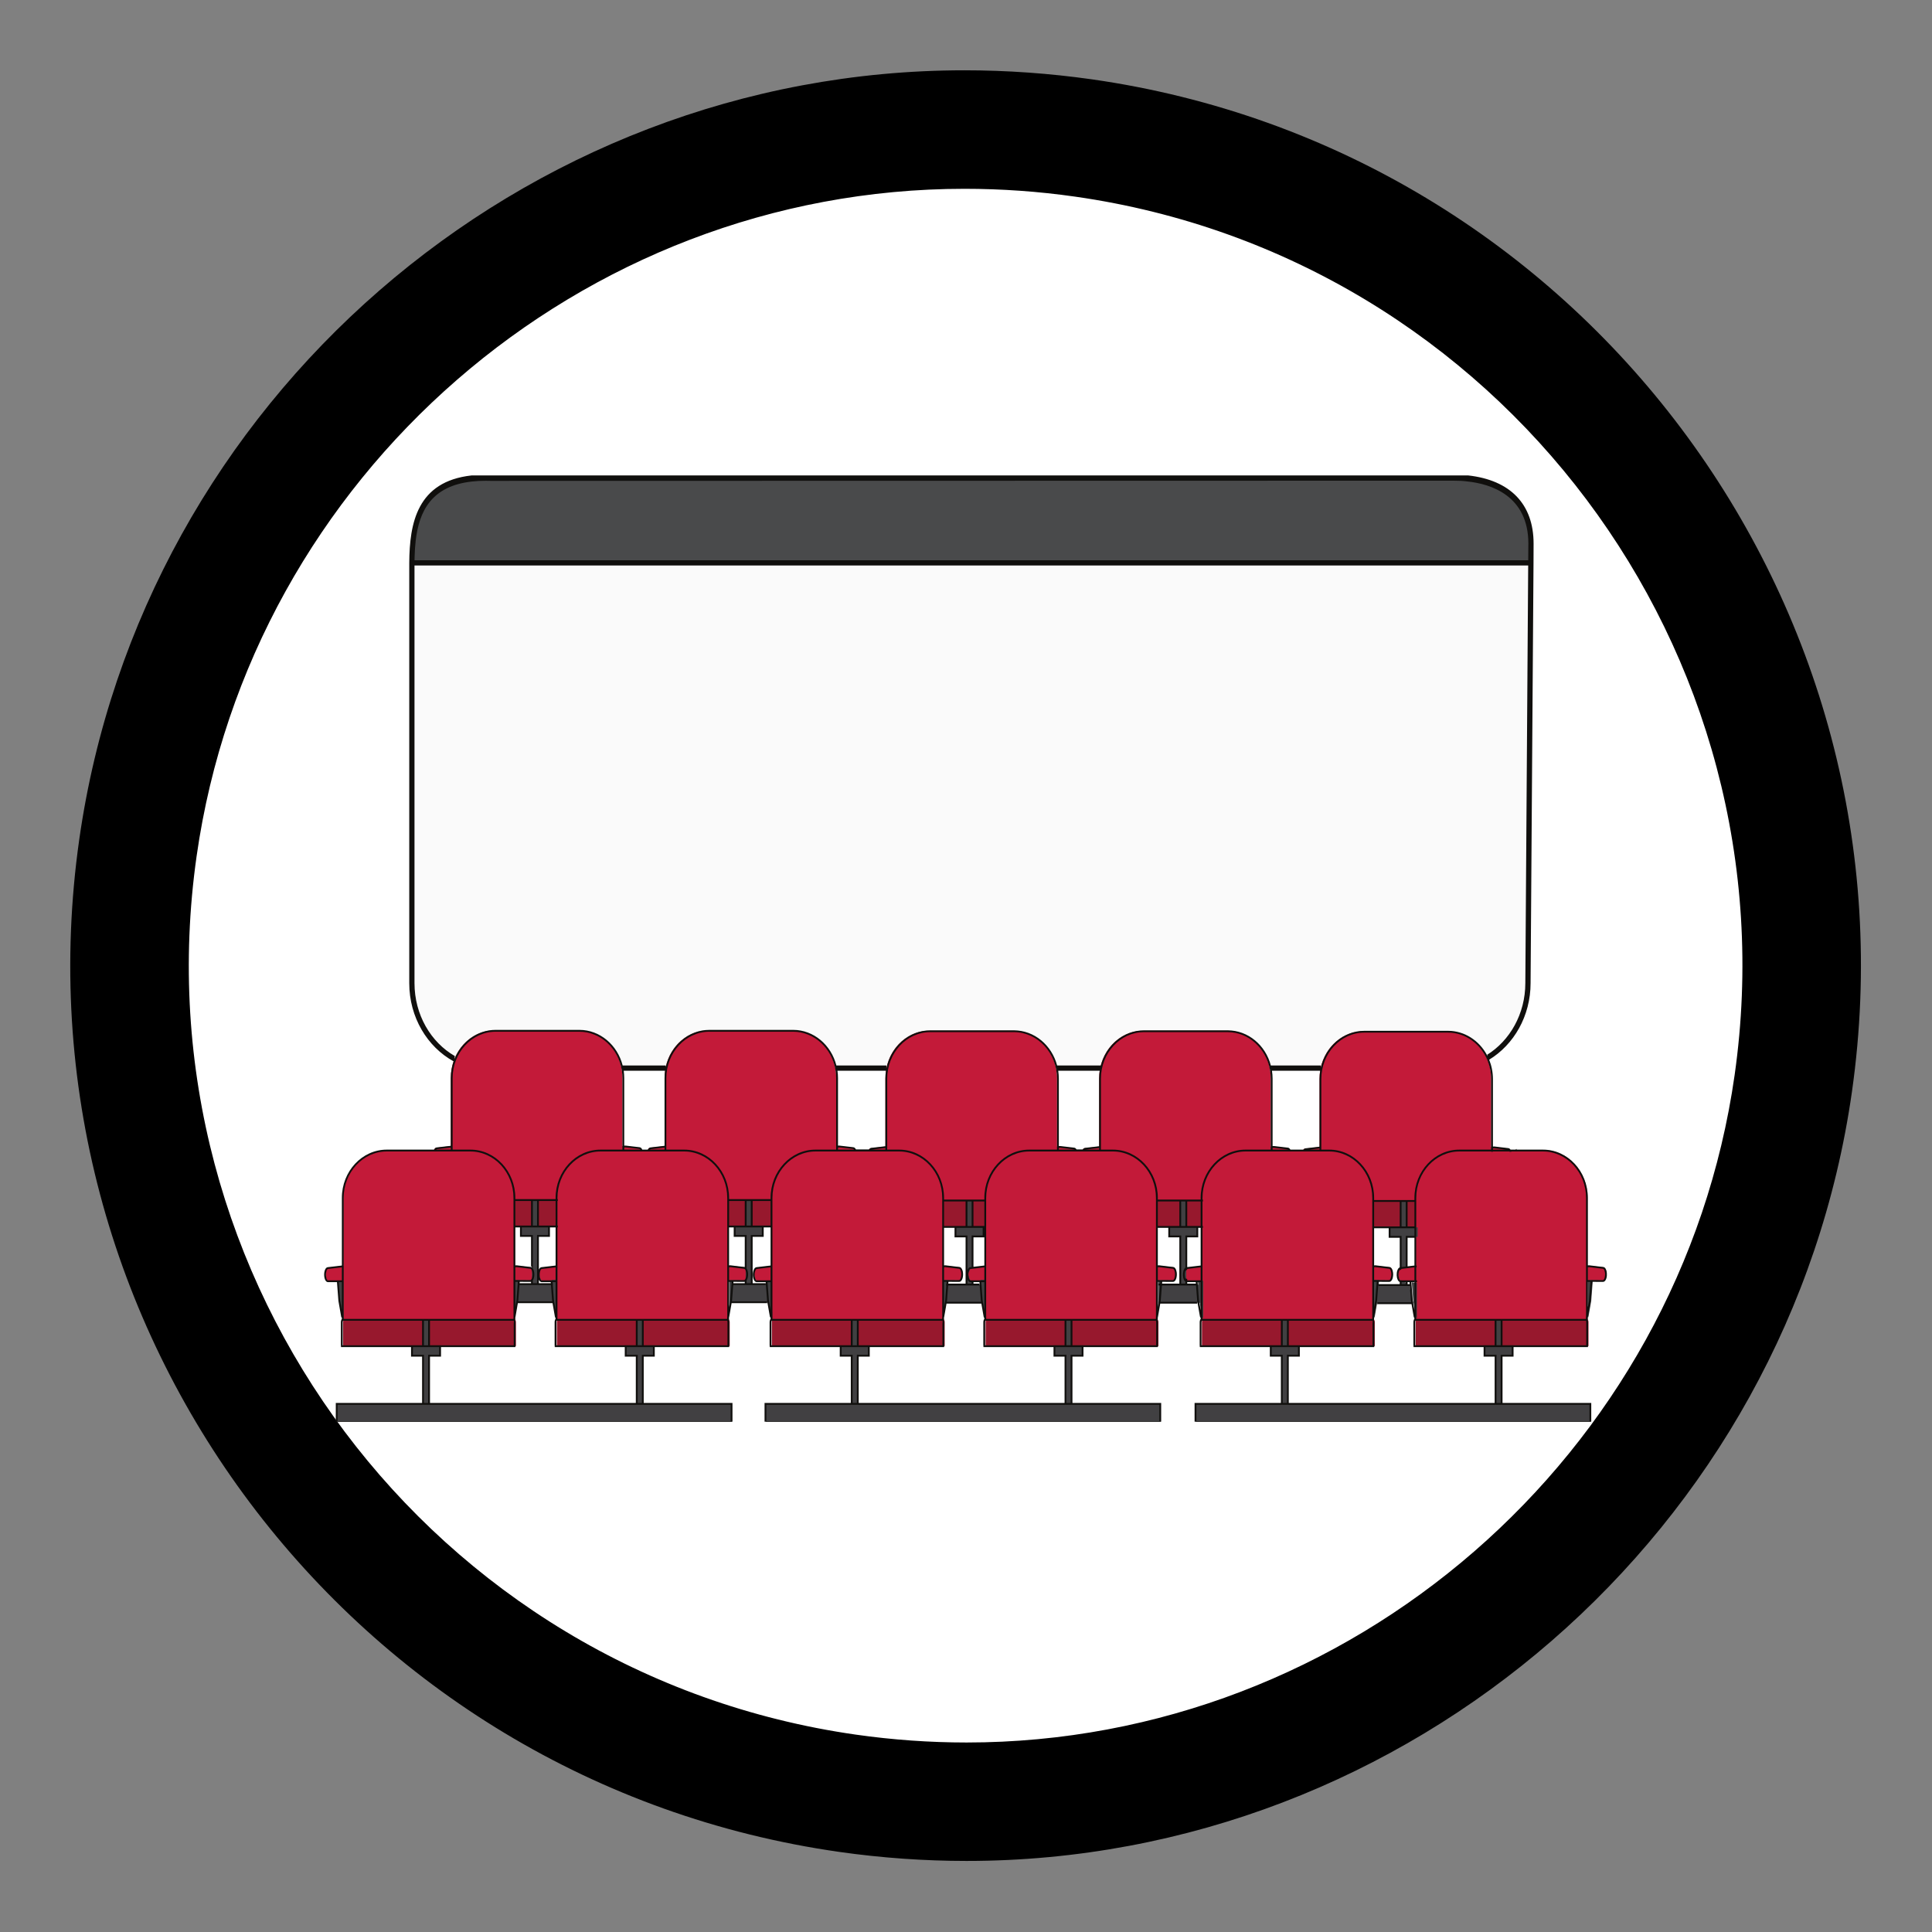 <?xml version="1.0" encoding="UTF-8"?>
<svg xmlns="http://www.w3.org/2000/svg" xmlns:xlink="http://www.w3.org/1999/xlink" width="810pt" height="810pt" viewBox="0 0 810 810" version="1.2">
<rect x="0" y="0" width="810" height="810" fill="#808080" stroke="none"/>
<defs>
<clipPath id="clip1">
  <path d="M 29.465 29.465 L 780.215 29.465 L 780.215 780.215 L 29.465 780.215 Z M 29.465 29.465 "/>
</clipPath>
<clipPath id="clip2">
  <path d="M 136 431.152 L 673.68 431.152 L 673.68 553.402 L 136 553.402 Z M 136 431.152 "/>
</clipPath>
<clipPath id="clip3">
  <path d="M 141 503 L 667 503 L 667 596.051 L 141 596.051 Z M 141 503 "/>
</clipPath>
<clipPath id="clip4">
  <path d="M 135.891 199.301 L 673.68 199.301 L 673.68 596.051 L 135.891 596.051 Z M 135.891 199.301 "/>
</clipPath>
</defs>
<g id="surface1">
<path style=" stroke:none;fill-rule:nonzero;fill:rgb(100%,100%,100%);fill-opacity:1;" d="M 755.34 404.84 C 755.34 410.574 755.199 416.309 754.918 422.035 C 754.637 427.766 754.215 433.484 753.652 439.195 C 753.09 444.902 752.391 450.594 751.547 456.27 C 750.707 461.941 749.727 467.594 748.605 473.219 C 747.488 478.844 746.23 484.438 744.836 490.004 C 743.441 495.566 741.914 501.094 740.25 506.582 C 738.582 512.074 736.785 517.52 734.852 522.918 C 732.918 528.32 730.855 533.672 728.66 538.969 C 726.465 544.27 724.141 549.512 721.688 554.699 C 719.234 559.883 716.656 565.004 713.953 570.062 C 711.25 575.125 708.422 580.113 705.473 585.031 C 702.523 589.953 699.457 594.797 696.27 599.566 C 693.082 604.336 689.781 609.023 686.363 613.633 C 682.949 618.238 679.418 622.762 675.781 627.195 C 672.141 631.629 668.395 635.973 664.543 640.223 C 660.691 644.473 656.738 648.625 652.68 652.68 C 648.625 656.738 644.473 660.691 640.223 664.543 C 635.973 668.395 631.629 672.141 627.195 675.781 C 622.762 679.418 618.238 682.949 613.633 686.363 C 609.023 689.781 604.336 693.082 599.566 696.27 C 594.797 699.457 589.953 702.527 585.031 705.473 C 580.113 708.422 575.121 711.25 570.062 713.953 C 565.004 716.656 559.883 719.238 554.699 721.688 C 549.512 724.141 544.27 726.465 538.969 728.66 C 533.672 730.855 528.32 732.918 522.918 734.852 C 517.52 736.785 512.074 738.582 506.582 740.25 C 501.094 741.914 495.566 743.441 490.004 744.836 C 484.438 746.23 478.844 747.488 473.219 748.605 C 467.594 749.727 461.941 750.707 456.27 751.547 C 450.594 752.391 444.902 753.09 439.195 753.652 C 433.484 754.215 427.766 754.637 422.035 754.918 C 416.309 755.199 410.574 755.34 404.84 755.34 C 399.102 755.34 393.371 755.199 387.641 754.918 C 381.91 754.637 376.191 754.215 370.484 753.652 C 364.773 753.09 359.082 752.391 353.41 751.547 C 347.734 750.707 342.086 749.727 336.457 748.605 C 330.832 747.488 325.238 746.23 319.672 744.836 C 314.109 743.441 308.582 741.914 303.094 740.25 C 297.602 738.582 292.16 736.785 286.758 734.852 C 281.355 732.918 276.008 730.855 270.707 728.66 C 265.406 726.465 260.164 724.141 254.98 721.688 C 249.793 719.238 244.672 716.656 239.613 713.953 C 234.555 711.25 229.562 708.422 224.645 705.473 C 219.723 702.527 214.879 699.457 210.109 696.27 C 205.34 693.082 200.652 689.781 196.043 686.363 C 191.438 682.949 186.914 679.418 182.48 675.781 C 178.047 672.141 173.707 668.395 169.453 664.543 C 165.203 660.691 161.051 656.738 156.996 652.68 C 152.938 648.625 148.984 644.473 145.133 640.223 C 141.281 635.973 137.535 631.629 133.895 627.195 C 130.258 622.762 126.73 618.238 123.312 613.633 C 119.895 609.023 116.594 604.336 113.406 599.566 C 110.219 594.797 107.152 589.953 104.203 585.031 C 101.254 580.113 98.426 575.125 95.723 570.062 C 93.02 565.004 90.441 559.883 87.988 554.699 C 85.535 549.512 83.211 544.27 81.016 538.969 C 78.82 533.672 76.758 528.32 74.824 522.918 C 72.891 517.52 71.094 512.074 69.43 506.582 C 67.762 501.094 66.234 495.566 64.84 490.004 C 63.445 484.438 62.191 478.844 61.07 473.219 C 59.953 467.594 58.973 461.941 58.129 456.27 C 57.289 450.594 56.586 444.902 56.023 439.195 C 55.461 433.484 55.039 427.766 54.758 422.035 C 54.477 416.309 54.336 410.574 54.336 404.84 C 54.336 399.102 54.477 393.371 54.758 387.641 C 55.039 381.91 55.461 376.191 56.023 370.484 C 56.586 364.773 57.289 359.082 58.129 353.41 C 58.973 347.734 59.953 342.086 61.07 336.457 C 62.191 330.832 63.445 325.238 64.84 319.672 C 66.234 314.109 67.762 308.582 69.43 303.094 C 71.094 297.605 72.891 292.16 74.824 286.758 C 76.758 281.355 78.82 276.008 81.016 270.707 C 83.211 265.406 85.535 260.164 87.988 254.98 C 90.441 249.793 93.02 244.672 95.723 239.613 C 98.426 234.555 101.254 229.562 104.203 224.645 C 107.152 219.723 110.219 214.879 113.406 210.109 C 116.594 205.34 119.895 200.652 123.312 196.043 C 126.73 191.438 130.258 186.918 133.895 182.48 C 137.535 178.047 141.281 173.707 145.133 169.457 C 148.984 165.203 152.938 161.051 156.996 156.996 C 161.051 152.941 165.203 148.984 169.453 145.133 C 173.707 141.281 178.047 137.535 182.48 133.895 C 186.914 130.258 191.438 126.73 196.043 123.312 C 200.652 119.895 205.34 116.594 210.109 113.406 C 214.879 110.219 219.723 107.152 224.645 104.203 C 229.562 101.254 234.555 98.426 239.613 95.723 C 244.672 93.02 249.793 90.441 254.98 87.988 C 260.164 85.535 265.406 83.211 270.707 81.016 C 276.008 78.82 281.355 76.758 286.758 74.824 C 292.16 72.891 297.602 71.094 303.094 69.43 C 308.582 67.762 314.109 66.234 319.672 64.84 C 325.238 63.445 330.832 62.191 336.457 61.07 C 342.086 59.953 347.734 58.973 353.41 58.129 C 359.082 57.289 364.773 56.586 370.484 56.023 C 376.191 55.461 381.91 55.039 387.641 54.758 C 393.371 54.477 399.102 54.336 404.84 54.336 C 410.574 54.336 416.309 54.477 422.035 54.758 C 427.766 55.039 433.484 55.461 439.195 56.023 C 444.902 56.586 450.594 57.289 456.27 58.129 C 461.941 58.973 467.594 59.953 473.219 61.07 C 478.844 62.191 484.438 63.445 490.004 64.84 C 495.566 66.234 501.094 67.762 506.582 69.43 C 512.074 71.094 517.52 72.891 522.918 74.824 C 528.32 76.758 533.672 78.82 538.969 81.016 C 544.27 83.211 549.512 85.535 554.699 87.988 C 559.883 90.441 565.004 93.02 570.062 95.723 C 575.121 98.426 580.113 101.254 585.031 104.203 C 589.953 107.152 594.797 110.219 599.566 113.406 C 604.336 116.594 609.023 119.895 613.633 123.312 C 618.238 126.73 622.762 130.258 627.195 133.895 C 631.629 137.535 635.973 141.281 640.223 145.133 C 644.473 148.984 648.625 152.941 652.68 156.996 C 656.738 161.051 660.691 165.203 664.543 169.457 C 668.395 173.707 672.141 178.047 675.781 182.48 C 679.418 186.918 682.949 191.438 686.363 196.043 C 689.781 200.652 693.082 205.34 696.27 210.109 C 699.457 214.879 702.523 219.723 705.473 224.645 C 708.422 229.562 711.25 234.555 713.953 239.613 C 716.656 244.672 719.234 249.793 721.688 254.98 C 724.141 260.164 726.465 265.406 728.66 270.707 C 730.855 276.008 732.918 281.355 734.852 286.758 C 736.785 292.16 738.582 297.605 740.25 303.094 C 741.914 308.582 743.441 314.109 744.836 319.672 C 746.23 325.238 747.488 330.832 748.605 336.457 C 749.727 342.086 750.707 347.734 751.547 353.41 C 752.391 359.082 753.09 364.773 753.652 370.484 C 754.215 376.191 754.637 381.91 754.918 387.641 C 755.199 393.371 755.34 399.102 755.34 404.84 Z M 755.34 404.84 "/>
<g clip-path="url(#clip1)" clip-rule="nonzero">
<path style=" stroke:none;fill-rule:nonzero;fill:rgb(0%,0%,0%);fill-opacity:1;" d="M 405.234 780.207 C 387.527 780.207 369.566 778.945 351.895 776.422 C 147.031 747.242 4.074 556.82 33.23 351.926 C 59.402 168.105 218.961 29.473 404.367 29.473 C 422.098 29.473 440.07 30.754 457.73 33.254 C 662.617 62.453 805.598 252.879 776.43 457.758 C 750.242 641.594 590.664 780.207 405.234 780.207 Z M 404.367 79.156 C 243.523 79.156 105.145 199.434 82.43 358.938 C 57.129 536.699 181.152 701.934 358.898 727.262 C 374.254 729.449 389.852 730.551 405.234 730.551 C 566.094 730.551 704.531 610.266 727.246 450.746 C 752.539 273 628.5 107.773 450.73 82.438 C 435.363 80.242 419.793 79.156 404.367 79.156 Z M 404.367 79.156 "/>
</g>
<path style=" stroke:none;fill-rule:nonzero;fill:rgb(98.039%,98.039%,98.039%);fill-opacity:1;" d="M 641.883 227.984 L 641.832 235.988 L 640.602 412.199 C 640.602 431.879 625.984 447.816 607.969 447.816 L 205.297 447.816 C 187.281 447.816 172.664 431.879 172.664 412.199 L 172.664 235.988 C 172.812 218.566 176.59 203.105 197.809 200.766 C 200.191 200.504 202.785 200.422 205.594 200.504 L 609.348 200.422 C 611.449 200.422 613.484 200.504 615.457 200.766 C 630.516 202.395 641.883 210.598 641.883 227.984 "/>
<path style=" stroke:none;fill-rule:nonzero;fill:rgb(6.27%,5.879%,5.099%);fill-opacity:1;" d="M 635.82 487.504 L 635.82 486.152 C 635.707 485.824 635.609 485.395 635.594 484.867 C 635.543 484.109 635.656 483.469 635.82 482.992 L 635.82 481.656 C 635.117 482.184 634.754 483.586 634.82 484.918 C 634.887 486.152 635.262 487.094 635.82 487.504 Z M 635.82 486.762 L 635.82 482.383 C 635.492 483.059 635.344 484.012 635.395 484.918 C 635.426 485.66 635.594 486.285 635.82 486.762 Z M 635.82 486.762 L 635.82 482.383 C 635.492 483.059 635.344 484.012 635.395 484.918 C 635.426 485.66 635.594 486.285 635.82 486.762 Z M 625.195 487.57 L 625.211 487.57 C 625.211 487.57 625.211 487.57 625.211 487.555 C 625.211 487.57 625.195 487.57 625.195 487.57 Z M 552.145 495.523 L 553.277 502.094 C 553.328 502.391 553.508 502.621 553.738 502.816 L 553.738 487.125 L 551.488 487.125 L 552.129 495.426 C 552.129 495.457 552.129 495.488 552.145 495.523 Z M 626.773 495.523 C 626.789 495.488 626.789 495.457 626.789 495.426 L 627.445 486.828 L 625.344 486.828 L 625.344 502.668 C 625.492 502.504 625.59 502.309 625.621 502.094 Z M 279.105 486.547 L 278.613 486.566 C 278.613 486.812 278.613 487.059 278.613 487.324 L 279.121 487.324 Z M 278.629 481.148 L 278.973 481.164 L 278.957 480.391 L 278.66 480.375 L 278.613 480.391 C 278.613 480.637 278.613 480.883 278.613 481.148 Z M 260.988 487.207 L 261.008 487.207 C 261.008 487.191 261.008 487.191 261.008 487.191 Z M 461.305 486.746 L 460.812 486.746 C 460.812 486.992 460.812 487.258 460.812 487.504 L 461.324 487.504 Z M 460.832 481.328 L 461.176 481.344 L 461.141 480.586 L 460.863 480.57 L 460.812 480.57 C 460.812 480.836 460.812 481.082 460.812 481.328 Z M 443.191 487.371 L 443.191 487.387 Z M 443.191 487.371 "/>
<path style=" stroke:none;fill-rule:nonzero;fill:rgb(28.629%,29.019%,29.41%);fill-opacity:1;" d="M 641.883 227.902 L 641.832 235.988 L 172.664 235.988 C 172.812 218.387 176.59 202.773 197.809 200.422 L 615.457 200.422 C 630.516 202.066 641.883 210.332 641.883 227.902 "/>
<path style=" stroke:none;fill-rule:nonzero;fill:rgb(6.27%,5.879%,5.099%);fill-opacity:1;" d="M 324.402 525.477 L 324.402 502.242 C 324.402 491.488 332.496 482.762 342.465 482.762 L 377.531 482.762 C 387.5 482.762 395.598 491.488 395.598 502.242 L 395.598 514.477 L 396.352 514.477 L 396.352 502.242 C 396.352 491.078 387.91 481.988 377.531 481.988 L 342.465 481.988 C 332.086 481.988 323.645 491.078 323.645 502.242 L 323.645 525.477 Z M 467.152 481.988 L 432.074 481.988 C 422.891 481.988 415.223 489.117 413.578 498.488 L 414.352 498.488 C 415.977 489.547 423.301 482.762 432.074 482.762 L 467.152 482.762 C 474.906 482.762 481.539 488.062 484.086 495.473 L 484.891 495.473 C 482.297 487.637 475.316 481.988 467.152 481.988 Z M 413.762 536.773 L 413.25 536.773 C 413.25 537.02 413.25 537.281 413.25 537.531 L 413.777 537.531 Z M 413.27 531.34 L 413.613 531.355 L 413.598 530.598 L 413.301 530.582 L 413.25 530.582 C 413.25 530.844 413.25 531.09 413.25 531.355 Z M 395.629 537.398 L 395.645 537.398 L 395.645 537.383 Z M 234.008 536.773 L 233.512 536.773 C 233.512 537.02 233.512 537.281 233.512 537.531 L 234.023 537.531 Z M 233.531 531.34 L 233.875 531.355 L 233.84 530.598 L 233.562 530.582 L 233.512 530.582 C 233.512 530.844 233.512 531.09 233.512 531.355 Z M 215.906 537.383 L 215.906 537.398 L 215.891 537.398 C 215.891 537.398 215.891 537.398 215.906 537.383 "/>
<path style=" stroke:none;fill-rule:nonzero;fill:rgb(59.219%,9.409%,17.65%);fill-opacity:1;" d="M 202.078 547.379 L 156.488 547.379 C 152.547 547.379 143.859 550.473 143.859 554.309 L 143.859 563.812 C 143.859 564.008 143.875 564.207 143.891 564.402 L 216.285 564.402 C 216.316 564.207 216.316 564.008 216.316 563.812 L 216.316 554.309 C 216.316 550.473 206.004 547.379 202.078 547.379 Z M 381.816 547.379 L 336.227 547.379 C 332.301 547.379 323.613 550.473 323.613 554.309 L 323.613 563.812 C 323.613 564.008 323.629 564.207 323.645 564.402 L 396.039 564.402 C 396.055 564.207 396.074 564.008 396.074 563.812 L 396.074 554.309 C 396.074 550.473 385.758 547.379 381.816 547.379 Z M 471.441 547.379 L 425.848 547.379 C 421.906 547.379 413.219 550.473 413.219 554.309 L 413.219 563.812 C 413.219 564.008 413.234 564.207 413.25 564.402 L 485.664 564.402 C 485.68 564.207 485.68 564.008 485.68 563.812 L 485.68 554.309 C 485.68 550.473 475.363 547.379 471.441 547.379 Z M 651.734 547.379 L 606.16 547.379 C 602.219 547.379 593.531 550.473 593.531 554.309 L 593.531 563.812 C 593.531 564.008 593.547 564.207 593.562 564.402 L 665.957 564.402 C 665.977 564.207 665.992 564.008 665.992 563.812 L 665.992 554.309 C 665.992 550.473 655.68 547.379 651.734 547.379 Z M 562.129 547.379 L 516.539 547.379 C 512.598 547.379 503.91 550.473 503.91 554.309 L 503.91 563.812 C 503.91 564.008 503.926 564.207 503.941 564.402 L 576.352 564.402 C 576.367 564.207 576.387 564.008 576.387 563.812 L 576.387 554.309 C 576.387 550.473 566.07 547.379 562.129 547.379 Z M 291.684 547.379 L 246.094 547.379 C 242.168 547.379 233.48 550.473 233.48 554.309 L 233.48 563.812 C 233.48 564.008 233.496 564.207 233.512 564.402 L 305.906 564.402 C 305.926 564.207 305.941 564.008 305.941 563.812 L 305.941 554.309 C 305.941 550.473 295.625 547.379 291.684 547.379 Z M 261.398 514.195 C 261.418 514.016 261.418 513.816 261.418 513.602 L 261.418 504.102 C 261.418 500.266 251.121 497.168 247.176 497.168 L 201.586 497.168 C 197.645 497.168 188.957 500.266 188.957 504.102 L 188.957 513.602 C 188.957 513.816 188.973 514.016 188.988 514.195 Z M 625.605 514.574 C 625.621 514.379 625.621 514.18 625.621 513.98 L 625.621 504.48 C 625.621 500.66 615.309 497.547 611.383 497.547 L 565.793 497.547 C 561.852 497.547 553.164 500.66 553.164 504.48 L 553.164 513.98 C 553.164 514.18 553.18 514.379 553.195 514.574 Z M 533.207 514.395 C 533.227 514.195 533.242 514 533.242 513.801 L 533.242 504.301 C 533.242 500.465 522.926 497.352 518.984 497.352 L 473.395 497.352 C 469.469 497.352 460.781 500.465 460.781 504.301 L 460.781 513.801 C 460.781 514 460.797 514.195 460.812 514.395 Z M 443.586 514.395 C 443.617 514.195 443.617 514 443.617 513.801 L 443.617 504.301 C 443.617 500.465 433.305 497.352 429.379 497.352 L 383.789 497.352 C 379.848 497.352 371.156 500.465 371.156 504.301 L 371.156 513.801 C 371.156 514 371.176 514.195 371.191 514.395 Z M 278.613 514.195 C 278.594 514.016 278.578 513.816 278.578 513.602 L 278.578 504.102 C 278.578 500.266 287.266 497.168 291.191 497.168 L 336.785 497.168 C 340.727 497.168 351.039 500.266 351.039 504.102 L 351.039 513.602 C 351.039 513.816 351.023 514.016 351.008 514.195 L 278.613 514.195 "/>
<g clip-path="url(#clip2)" clip-rule="nonzero">
<path style=" stroke:none;fill-rule:nonzero;fill:rgb(76.469%,10.199%,22.35%);fill-opacity:1;" d="M 673.516 534.402 C 673.449 535.801 672.922 536.84 672.281 536.84 L 665.547 536.805 L 665.547 552.152 C 665.547 552.48 665.516 552.793 665.5 553.125 L 593.629 553.125 C 593.613 552.793 593.598 552.48 593.598 552.152 L 593.598 536.938 L 587.406 536.953 C 586.766 536.953 586.238 535.918 586.172 534.516 C 586.074 532.918 586.617 531.52 587.34 531.438 L 593.152 530.762 C 593.188 530.746 593.219 530.746 593.219 530.746 L 593.598 530.762 L 593.598 503.297 L 575.926 503.297 L 575.926 530.711 L 576.828 530.68 C 576.828 530.68 576.895 530.68 576.91 530.68 L 582.727 531.355 C 583.449 531.438 583.988 532.836 583.906 534.402 C 583.824 535.801 583.301 536.84 582.676 536.84 L 575.926 536.805 L 575.926 552.152 C 575.926 552.48 575.91 552.793 575.895 553.125 L 504.023 553.125 C 504.008 552.793 503.973 552.48 503.973 552.152 L 503.973 536.938 L 497.781 536.953 C 497.16 536.953 496.617 535.918 496.551 534.516 C 496.469 532.918 497.012 531.52 497.719 531.438 L 503.547 530.762 C 503.562 530.746 503.598 530.746 503.629 530.746 L 503.973 530.762 L 503.973 503.098 L 485.234 503.098 L 485.234 530.711 L 486.121 530.68 C 486.156 530.68 486.188 530.68 486.223 530.68 L 492.035 531.355 C 492.758 531.438 493.301 532.836 493.199 534.402 C 493.137 535.801 492.609 536.84 491.969 536.84 L 485.234 536.805 L 485.234 552.152 C 485.234 552.48 485.203 552.793 485.203 553.125 L 413.316 553.125 C 413.316 552.793 413.285 552.48 413.285 552.152 L 413.285 536.938 L 407.094 536.953 C 406.453 536.953 405.926 535.918 405.859 534.516 C 405.777 532.918 406.305 531.52 407.027 531.438 L 412.84 530.762 C 412.875 530.746 412.906 530.746 412.938 530.746 L 413.285 530.762 L 413.285 503.098 L 395.629 503.098 L 395.629 530.711 L 396.516 530.68 C 396.547 530.68 396.582 530.68 396.598 530.68 L 402.43 531.355 C 403.133 531.438 403.676 532.836 403.594 534.402 C 403.527 535.801 402.988 536.84 402.363 536.84 L 395.629 536.805 L 395.629 552.152 C 395.629 552.48 395.598 552.793 395.578 553.125 L 323.711 553.125 C 323.695 552.793 323.66 552.48 323.66 552.152 L 323.66 536.938 L 317.469 536.953 C 316.848 536.953 316.305 535.918 316.238 534.516 C 316.156 532.918 316.699 531.52 317.402 531.438 L 323.234 530.762 C 323.266 530.746 323.285 530.746 323.316 530.746 L 323.66 530.762 L 323.66 502.918 L 305.496 502.918 L 305.496 530.711 L 306.383 530.68 C 306.418 530.68 306.449 530.68 306.484 530.68 L 312.297 531.355 C 313.004 531.438 313.543 532.836 313.461 534.402 C 313.398 535.801 312.855 536.84 312.23 536.84 L 305.496 536.805 L 305.496 552.152 C 305.496 552.48 305.465 552.793 305.449 553.125 L 233.578 553.125 C 233.562 552.793 233.531 552.48 233.531 552.152 L 233.531 536.938 L 227.355 536.953 C 226.715 536.953 226.172 535.918 226.105 534.516 C 226.023 532.918 226.566 531.52 227.289 531.438 L 233.102 530.762 C 233.137 530.746 233.152 530.746 233.184 530.746 L 233.531 530.762 L 233.531 502.918 L 215.875 502.918 L 215.875 530.711 L 216.762 530.68 C 216.762 530.68 216.828 530.68 216.859 530.68 L 222.672 531.355 C 223.395 531.438 223.938 532.836 223.855 534.402 C 223.773 535.801 223.25 536.84 222.609 536.84 L 215.875 536.805 L 215.875 552.152 C 215.875 552.48 215.84 552.793 215.84 553.125 L 143.973 553.125 C 143.957 552.793 143.922 552.48 143.922 552.152 L 143.922 536.938 L 137.73 536.953 C 137.09 536.953 136.566 535.918 136.5 534.516 C 136.418 532.918 136.945 531.52 137.668 531.438 L 143.48 530.762 C 143.512 530.746 143.547 530.746 143.578 530.746 L 143.922 530.762 L 143.922 502.027 C 143.922 491.059 152.184 482.168 162.367 482.168 L 181.895 482.168 C 182.109 481.625 182.422 481.262 182.766 481.23 L 188.578 480.555 C 188.613 480.555 188.645 480.555 188.676 480.555 L 189.023 480.57 L 189.023 451.82 C 189.023 440.852 197.281 431.961 207.465 431.961 L 242.531 431.961 C 252.73 431.961 260.973 440.852 260.973 451.82 L 260.973 480.504 L 261.875 480.457 C 261.895 480.457 261.926 480.457 261.957 480.473 L 267.773 481.148 C 268.148 481.18 268.461 481.574 268.676 482.168 L 271.516 482.168 C 271.73 481.625 272.043 481.262 272.387 481.23 L 278.203 480.555 C 278.203 480.555 278.266 480.555 278.285 480.555 L 278.645 480.57 L 278.645 451.82 C 278.645 440.852 286.891 431.961 297.09 431.961 L 332.152 431.961 C 342.336 431.961 350.598 440.852 350.598 451.82 L 350.598 480.504 L 351.484 480.457 C 351.516 480.457 351.547 480.457 351.547 480.457 L 357.395 481.148 C 357.758 481.18 358.086 481.574 358.297 482.168 L 364.18 482.168 C 364.391 481.738 364.656 481.445 364.965 481.426 L 370.781 480.734 C 370.812 480.734 370.848 480.734 370.848 480.734 L 371.223 480.754 L 371.223 452 C 371.223 441.035 379.469 432.141 389.668 432.141 L 424.73 432.141 C 434.914 432.141 443.176 441.035 443.176 452 L 443.176 480.688 L 444.062 480.652 C 444.094 480.652 444.129 480.652 444.16 480.652 L 449.973 481.328 C 450.301 481.379 450.582 481.691 450.797 482.168 L 453.801 482.168 C 453.996 481.738 454.277 481.445 454.574 481.426 L 460.402 480.734 C 460.438 480.734 460.453 480.734 460.484 480.734 L 460.832 480.754 L 460.832 452 C 460.832 441.035 469.09 432.141 479.273 432.141 L 514.355 432.141 C 524.535 432.141 532.797 441.035 532.797 452 L 532.797 480.688 L 533.684 480.652 C 533.719 480.652 533.75 480.652 533.781 480.652 L 539.598 481.328 C 539.91 481.379 540.203 481.691 540.418 482.168 L 546.297 482.168 C 546.477 481.84 546.727 481.641 546.973 481.609 L 552.785 480.934 C 552.816 480.918 552.852 480.918 552.883 480.918 L 553.227 480.934 L 553.227 452.199 C 553.227 441.23 561.488 432.34 571.672 432.34 L 606.734 432.34 C 616.934 432.34 625.195 441.23 625.195 452.199 L 625.195 480.883 L 626.082 480.852 C 626.117 480.836 626.148 480.852 626.164 480.852 L 631.98 481.527 C 632.273 481.559 632.52 481.789 632.719 482.168 L 647.105 482.168 C 657.289 482.168 665.547 491.059 665.547 502.027 L 665.547 530.711 L 666.434 530.68 C 666.469 530.68 666.5 530.68 666.535 530.68 L 672.348 531.355 C 673.07 531.438 673.613 532.836 673.516 534.402 "/>
</g>
<path style=" stroke:none;fill-rule:nonzero;fill:rgb(25.49%,25.099%,25.879%);fill-opacity:1;" d="M 589.754 514.574 L 589.754 503.543 L 587.227 503.543 L 587.227 514.574 L 582.594 514.574 L 582.594 518.559 L 587.227 518.559 L 587.227 532.098 C 587.734 531.668 588.375 531.371 589.047 531.289 C 589.293 531.258 589.523 531.258 589.754 531.273 L 589.754 518.559 L 594.387 518.559 L 594.387 514.574 Z M 591.168 538.75 L 589.754 538.75 L 589.754 537.68 C 589.031 537.613 588.324 537.398 587.703 536.969 C 587.535 536.855 587.371 536.738 587.227 536.59 L 587.227 538.75 L 577.633 538.75 C 577.832 540.758 577.617 542.699 577.238 544.629 L 577.238 546.355 L 592.547 546.355 C 591.773 543.887 591.133 541.367 591.168 538.75 Z M 592.496 545.367 L 593.648 551.922 C 593.695 552.219 593.844 552.449 594.074 552.629 L 594.074 537.793 C 593.793 537.828 593.516 537.828 593.203 537.793 C 592.926 537.762 592.66 537.695 592.383 537.645 C 592.301 537.629 592.219 537.613 592.137 537.598 C 592.137 537.598 592.102 537.598 592.035 537.598 C 591.988 537.598 591.953 537.578 591.906 537.578 L 592.48 545.254 C 592.496 545.285 592.496 545.32 592.496 545.367 Z M 577.52 545.367 C 577.52 545.367 577.535 545.285 577.535 545.254 L 578.191 536.672 L 576.09 536.672 L 576.09 552.5 C 576.238 552.332 576.336 552.137 576.387 551.922 Z M 665.992 551.922 C 665.941 552.152 665.844 552.352 665.695 552.516 L 665.695 536.805 L 667.797 536.805 L 667.141 545.254 C 667.141 545.285 667.141 545.32 667.141 545.367 L 665.992 551.922 "/>
<g clip-path="url(#clip3)" clip-rule="nonzero">
<path style=" stroke:none;fill-rule:nonzero;fill:rgb(25.49%,25.099%,25.879%);fill-opacity:1;" d="M 269.645 568.453 L 274.262 568.453 L 274.262 564.469 L 269.645 564.469 L 269.645 553.438 L 267.098 553.438 L 267.098 564.469 L 262.469 564.469 L 262.469 568.453 L 267.098 568.453 L 267.098 588.66 L 180.023 588.66 L 180.023 568.453 L 184.652 568.453 L 184.652 564.469 L 180.023 564.469 L 180.023 553.602 L 179.711 553.602 L 179.711 553.438 L 177.492 553.438 L 177.492 564.469 L 172.863 564.469 L 172.863 568.453 L 177.492 568.453 L 177.492 588.66 L 141.312 588.66 L 141.312 596.266 L 306.844 596.266 L 306.844 588.66 L 269.645 588.66 Z M 629.695 588.66 L 629.695 568.453 L 634.328 568.453 L 634.328 564.469 L 629.695 564.469 L 629.695 553.438 L 627.168 553.438 L 627.168 564.469 L 622.535 564.469 L 622.535 568.453 L 627.168 568.453 L 627.168 588.66 L 540.09 588.66 L 540.09 568.453 L 544.703 568.453 L 544.703 564.469 L 540.09 564.469 L 540.09 553.438 L 537.543 553.438 L 537.543 564.469 L 532.914 564.469 L 532.914 568.453 L 537.543 568.453 L 537.543 588.66 L 501.363 588.66 L 501.363 596.266 L 666.91 596.266 L 666.91 588.66 Z M 215.613 552.562 C 215.758 552.398 215.859 552.219 215.891 552.004 L 216.941 545.992 L 232.117 545.992 L 233.168 552.004 C 233.219 552.285 233.367 552.516 233.594 552.711 L 233.594 549.832 L 233.449 549.832 L 233.449 536.59 L 231.344 536.59 L 231.477 538.371 L 225.547 538.371 L 225.547 518.18 L 230.18 518.18 L 230.18 514.18 L 225.547 514.18 L 225.547 503.148 L 223.02 503.148 L 223.02 514.18 L 218.387 514.18 L 218.387 518.18 L 223.02 518.18 L 223.02 538.371 L 217.582 538.371 L 217.715 536.738 L 215.613 536.738 L 215.613 538.371 L 215.578 538.371 L 215.578 545.992 L 215.613 545.992 Z M 449.383 568.453 L 454.016 568.453 L 454.016 564.469 L 449.383 564.469 L 449.383 553.438 L 446.855 553.438 L 446.855 564.469 L 442.223 564.469 L 442.223 568.453 L 446.855 568.453 L 446.855 588.66 L 359.777 588.66 L 359.777 568.453 L 364.391 568.453 L 364.391 564.469 L 359.777 564.469 L 359.777 553.438 L 357.23 553.438 L 357.23 564.469 L 352.602 564.469 L 352.602 568.453 L 357.23 568.453 L 357.23 588.66 L 321.051 588.66 L 321.051 596.266 L 486.598 596.266 L 486.598 588.66 L 449.383 588.66 Z M 306.566 545.992 L 322.25 545.992 L 323.301 552.004 C 323.348 552.285 323.516 552.531 323.742 552.711 L 323.742 550.109 L 323.613 550.109 L 323.613 537.02 L 321.512 537.02 L 321.609 538.371 L 315.172 538.371 L 315.172 518.18 L 319.785 518.18 L 319.785 514.18 L 315.172 514.18 L 315.172 503.148 L 312.625 503.148 L 312.625 514.18 L 307.992 514.18 L 307.992 518.18 L 312.625 518.18 L 312.625 538.371 L 307.188 538.371 L 307.305 536.871 L 305.777 536.871 L 305.777 549.832 L 305.203 549.832 L 305.203 552.582 C 305.367 552.414 305.465 552.234 305.512 552.004 Z M 504.387 546.176 L 504.387 538.566 L 497.355 538.566 L 497.355 518.363 L 501.988 518.363 L 501.988 514.379 L 497.355 514.379 L 497.355 503.344 L 494.828 503.344 L 494.828 514.379 L 490.195 514.379 L 490.195 518.363 L 494.828 518.363 L 494.828 538.566 L 486.926 538.566 L 487.059 536.871 L 485.516 536.871 L 485.516 550.488 L 486.27 546.176 Z M 395.645 552.004 C 395.598 552.219 395.496 552.398 395.367 552.562 L 395.367 550.109 L 395.496 550.109 L 395.496 536.738 L 397.453 536.738 L 397.305 538.566 L 405.203 538.566 L 405.203 518.363 L 400.59 518.363 L 400.59 514.379 L 405.203 514.379 L 405.203 503.344 L 407.75 503.344 L 407.75 514.379 L 412.383 514.379 L 412.383 518.363 L 407.75 518.363 L 407.75 531.453 C 407.488 531.504 407.258 531.652 407.094 531.883 C 407.078 531.883 407.059 531.867 407.043 531.867 C 406.879 531.816 406.746 531.914 406.699 532.062 C 406.633 532.227 406.566 532.441 406.5 532.672 C 406.438 532.805 406.387 532.938 406.336 533.082 C 406.289 533.117 406.238 533.168 406.207 533.215 C 405.695 533.809 405.844 534.531 406.238 535.176 C 406.32 536.148 406.715 536.969 407.684 537.086 C 407.699 537.086 407.715 537.086 407.75 537.086 L 407.75 538.566 L 411.23 538.566 L 411.082 536.59 L 413.332 536.59 L 413.332 537.844 L 413.055 537.844 L 413.055 552.383 C 412.988 552.27 412.938 552.137 412.906 552.004 L 411.887 546.176 L 396.664 546.176 L 395.645 552.004 "/>
</g>
<path style=" stroke:none;fill-rule:nonzero;fill:rgb(25.49%,25.099%,25.879%);fill-opacity:1;" d="M 575.941 537.398 L 575.957 537.398 L 575.957 537.383 C 575.957 537.383 575.941 537.398 575.941 537.398 Z M 502.875 545.367 L 504.023 551.922 C 504.074 552.219 504.254 552.449 504.484 552.645 L 504.484 536.953 L 502.234 536.953 L 502.875 545.254 C 502.875 545.285 502.875 545.32 502.875 545.367 Z M 142.395 545.32 L 141.754 537.02 L 144.004 537.02 L 144.004 552.711 C 143.777 552.531 143.594 552.285 143.547 552.004 L 142.395 545.434 C 142.395 545.402 142.395 545.367 142.395 545.32 "/>
<path style=" stroke:none;fill-rule:nonzero;fill:rgb(6.27%,5.879%,5.099%);fill-opacity:1;" d="M 593.562 531.355 C 593.562 531.09 593.562 530.844 593.562 530.582 L 593.613 530.582 L 593.91 530.598 L 593.926 531.355 L 593.582 531.34 L 593.562 531.355 "/>
<path style=" stroke:none;fill-rule:nonzero;fill:rgb(6.27%,5.879%,5.099%);fill-opacity:1;" d="M 594.09 537.531 L 593.562 537.531 C 593.562 537.281 593.562 537.02 593.562 536.773 L 594.074 536.773 L 594.09 537.531 "/>
<g clip-path="url(#clip4)" clip-rule="nonzero">
<path style=" stroke:none;fill-rule:nonzero;fill:rgb(6.27%,5.879%,5.099%);fill-opacity:1;" d="M 672.922 534.598 C 672.855 535.883 672.379 536.672 672.07 536.672 L 665.711 536.641 L 665.711 531.289 L 666.27 531.258 L 672.086 531.949 C 672.48 531.98 673.004 533.066 672.922 534.598 Z M 666.188 545.285 L 665.711 548.035 L 665.711 537.414 L 666.797 537.414 Z M 665.039 563.812 C 665.039 563.895 665.039 563.961 665.039 564.023 L 634.559 564.023 L 634.559 564.008 L 629.941 564.008 L 629.941 553.715 L 664.941 553.715 C 665.008 553.914 665.039 554.113 665.039 554.309 Z M 633.801 568.012 L 629.172 568.012 L 629.172 588.199 L 627.398 588.199 L 627.398 568.766 L 627.43 568.766 L 627.43 568.012 L 622.766 568.012 L 622.766 564.781 L 633.801 564.781 Z M 666.387 588.957 L 666.387 595.805 L 501.609 595.805 L 501.609 588.957 Z M 533.16 568.012 L 533.16 564.781 L 544.18 564.781 L 544.18 568.012 L 540.32 568.012 L 540.32 567.977 L 539.562 567.977 L 539.562 588.199 L 537.789 588.199 L 537.789 567.992 L 537.02 567.992 L 537.02 568.012 Z M 532.387 564.023 L 503.727 564.023 C 503.727 563.961 503.727 563.895 503.727 563.812 L 503.727 554.309 C 503.727 554.113 503.809 553.914 503.891 553.715 L 537.02 553.715 L 537.02 564.008 L 532.387 564.008 Z M 503.383 502.242 L 503.383 502.934 L 485.418 502.934 L 485.418 502.242 C 485.418 491.078 476.957 481.988 466.578 481.988 L 461.57 481.988 L 461.57 452.215 C 461.57 441.48 469.684 432.734 479.637 432.734 L 514.699 432.734 C 523.504 432.734 530.828 439.551 532.438 448.527 L 532.438 448.922 L 532.504 448.922 C 532.668 449.992 532.766 451.094 532.766 452.215 L 532.766 481.988 L 522.203 481.988 C 511.824 481.988 503.383 491.078 503.383 502.242 Z M 503.383 514.016 L 502.363 514.016 L 502.363 514 L 497.75 514 L 497.75 503.707 L 503.383 503.707 Z M 503.383 530.582 L 497.75 531.238 L 497.75 518.758 L 502.363 518.758 L 502.363 514.773 L 503.383 514.773 Z M 503.383 536.773 L 497.75 536.789 L 497.75 536.195 C 497.488 536.18 497.223 536.113 496.977 535.98 L 496.977 536.047 C 496.848 535.703 496.75 535.258 496.715 534.699 C 496.668 533.906 496.797 533.23 496.977 532.754 L 496.977 532.836 C 497.207 532.621 497.453 532.441 497.75 532.309 L 497.75 532.012 L 503.383 531.34 Z M 503.383 549.254 L 502.676 545.219 L 502.102 537.531 L 503.383 537.531 Z M 497.75 538.172 L 497.75 537.547 L 501.332 537.547 L 501.379 538.172 Z M 495.203 514 L 495.203 503.723 L 496.977 503.723 L 496.977 514 Z M 496.977 538.172 L 495.203 538.172 L 495.203 518.758 L 495.238 518.758 L 495.238 517.984 L 490.574 517.984 L 490.574 514.773 L 501.609 514.773 L 501.609 517.984 L 496.977 517.984 L 496.977 531.469 C 496.254 531.98 495.879 533.398 495.961 534.746 C 496.027 536 496.418 536.953 496.977 537.348 Z M 485.418 514.016 L 485.418 503.707 L 494.449 503.707 L 494.449 514 L 489.816 514 L 489.816 514.016 Z M 494.449 538.172 L 487.191 538.172 L 487.254 537.414 L 491.754 537.43 L 491.773 537.43 C 492.625 537.43 493.301 536.277 493.383 534.648 C 493.465 533.035 492.922 531.305 491.871 531.191 L 486.039 530.5 L 485.926 530.5 L 485.418 530.516 L 485.418 514.773 L 489.816 514.773 L 489.816 518.758 L 494.449 518.758 Z M 485.418 536.641 L 485.418 531.289 L 485.957 531.258 L 491.789 531.949 C 492.168 531.98 492.691 533.066 492.609 534.598 C 492.559 535.883 492.082 536.672 491.773 536.672 L 491.754 536.672 Z M 486.418 538.172 L 485.629 538.172 C 485.629 538.434 485.645 538.684 485.645 538.945 L 486.367 538.945 L 485.875 545.285 L 485.793 545.797 L 485.695 545.797 C 485.68 546.043 485.68 546.289 485.664 546.555 L 485.418 548.035 L 485.418 537.414 L 486.484 537.414 Z M 484.727 563.812 C 484.727 563.895 484.727 563.961 484.727 564.023 L 454.246 564.023 L 454.246 564.008 L 449.629 564.008 L 449.629 553.715 L 484.629 553.715 C 484.695 553.914 484.727 554.113 484.727 554.309 Z M 453.488 568.012 L 448.859 568.012 L 448.859 588.199 L 447.082 588.199 L 447.082 568.766 L 447.117 568.766 L 447.117 568.012 L 442.453 568.012 L 442.453 564.781 L 453.488 564.781 Z M 486.074 588.957 L 486.074 595.805 L 321.297 595.805 L 321.297 588.957 Z M 352.848 568.012 L 352.848 564.781 L 363.883 564.781 L 363.883 568.012 L 360.008 568.012 L 360.008 567.977 L 359.25 567.977 L 359.25 588.199 L 357.477 588.199 L 357.477 567.992 L 356.707 567.992 L 356.707 568.012 Z M 352.074 564.023 L 323.43 564.023 C 323.414 563.961 323.414 563.895 323.414 563.812 L 323.414 554.309 C 323.414 554.113 323.496 553.914 323.578 553.715 L 356.707 553.715 L 356.707 564.008 L 352.074 564.008 Z M 323.07 502.242 L 323.07 502.75 L 305.66 502.75 L 305.66 502.242 C 305.66 491.078 297.219 481.988 286.84 481.988 L 279.367 481.988 L 279.367 452.016 C 279.367 441.297 287.48 432.555 297.434 432.555 L 332.516 432.555 C 341.332 432.555 348.707 439.422 350.266 448.477 L 350.266 448.922 L 350.332 448.922 C 350.48 449.926 350.562 450.965 350.562 452.016 L 350.562 481.988 L 341.891 481.988 C 331.512 481.988 323.07 491.078 323.07 502.242 Z M 323.07 513.816 L 315.547 513.816 L 315.547 503.508 L 323.07 503.508 Z M 313.02 513.816 L 313.02 503.543 L 314.777 503.543 L 314.777 513.816 Z M 319.406 517.801 L 314.777 517.801 L 314.777 537.992 L 313.02 537.992 L 313.02 536.805 C 313.348 536.312 313.594 535.555 313.625 534.648 C 313.691 533.578 313.461 532.473 313.02 531.801 L 313.02 518.559 L 313.035 518.559 L 313.035 517.801 L 308.387 517.801 L 308.387 514.59 L 319.406 514.59 Z M 305.66 513.816 L 305.66 503.508 L 312.246 503.508 L 312.246 513.816 Z M 307.617 514.59 L 307.617 518.559 L 312.246 518.559 L 312.246 531.207 C 312.199 531.207 312.164 531.191 312.117 531.191 L 306.301 530.5 L 306.188 530.5 L 305.66 530.516 L 305.66 514.59 Z M 312.871 534.598 C 312.805 535.883 312.328 536.672 312.016 536.672 L 305.66 536.641 L 305.66 531.289 L 306.219 531.258 L 312.035 531.949 C 312.41 531.98 312.953 533.066 312.871 534.598 Z M 312.246 537.992 L 307.469 537.992 L 307.5 537.414 L 312.016 537.43 C 312.098 537.43 312.164 537.414 312.246 537.398 Z M 306.137 545.285 L 305.66 548.035 L 305.66 537.414 L 306.746 537.414 Z M 304.988 563.812 C 304.988 563.895 304.988 563.961 304.988 564.023 L 274.508 564.023 L 274.508 564.008 L 269.875 564.008 L 269.875 553.715 L 304.891 553.715 C 304.957 553.914 304.988 554.113 304.988 554.309 Z M 273.75 568.012 L 269.121 568.012 L 269.121 588.199 L 267.344 588.199 L 267.344 568.766 L 267.379 568.766 L 267.379 568.012 L 262.715 568.012 L 262.715 564.781 L 273.75 564.781 Z M 306.336 588.957 L 306.336 595.805 L 141.559 595.805 L 141.559 588.957 Z M 173.109 568.012 L 173.109 564.781 L 184.129 564.781 L 184.129 568.012 L 180.27 568.012 L 180.27 567.977 L 179.496 567.977 L 179.496 588.199 L 177.723 588.199 L 177.723 567.992 L 176.969 567.992 L 176.969 568.012 Z M 172.336 564.023 L 143.676 564.023 C 143.676 563.961 143.676 563.895 143.676 563.812 L 143.676 554.309 C 143.676 554.113 143.758 553.914 143.824 553.715 L 176.969 553.715 L 176.969 564.008 L 172.336 564.008 Z M 179.496 553.734 L 179.496 564.023 L 177.723 564.023 L 177.723 553.734 Z M 144.086 502.242 C 144.086 491.488 152.184 482.762 162.152 482.762 L 197.219 482.762 C 207.188 482.762 215.285 491.488 215.285 502.242 L 215.285 552.367 C 215.285 552.562 215.266 552.762 215.266 552.961 L 144.121 552.961 C 144.105 552.762 144.086 552.562 144.086 552.367 Z M 183.16 481.824 L 188.988 481.148 L 188.988 481.988 L 182.895 481.988 C 182.996 481.887 183.078 481.824 183.16 481.824 Z M 189.762 452.016 C 189.762 441.297 197.859 432.555 207.812 432.555 L 242.891 432.555 C 251.777 432.555 259.184 439.504 260.676 448.625 L 260.676 448.922 L 260.727 448.922 C 260.875 449.926 260.957 450.965 260.957 452.016 L 260.957 481.938 C 261.008 481.953 261.07 481.969 261.121 481.988 L 251.758 481.988 C 241.379 481.988 232.938 491.078 232.938 502.242 L 232.938 502.75 L 216.055 502.75 L 216.055 502.242 C 216.055 491.078 207.598 481.988 197.219 481.988 L 189.762 481.988 Z M 261.711 481.082 L 262.27 481.047 L 268.086 481.723 C 268.199 481.738 268.297 481.84 268.414 481.988 L 261.711 481.988 Z M 272.699 481.066 C 272.238 481.113 271.879 481.477 271.633 481.988 L 269.285 481.988 C 269.039 481.426 268.66 481.031 268.184 480.984 L 262.352 480.309 L 262.238 480.289 L 261.711 480.324 L 261.711 452.016 C 261.711 450.965 261.629 449.926 261.5 448.922 L 278.824 448.922 C 278.695 449.926 278.613 450.965 278.613 452.016 L 278.613 481.988 L 272.52 481.988 C 272.602 481.887 272.699 481.824 272.781 481.824 L 278.613 481.148 L 278.613 480.391 Z M 261.941 564.023 L 233.301 564.023 C 233.301 563.961 233.285 563.895 233.285 563.812 L 233.285 554.309 C 233.285 554.113 233.316 553.914 233.383 553.715 L 266.574 553.715 L 266.574 564.008 L 261.941 564.008 Z M 217.121 537.414 L 217.074 537.992 L 217.039 537.992 C 217.059 538.09 217.059 538.188 217.059 538.305 L 216.531 545.285 L 216.055 548.035 L 216.055 537.414 Z M 216.613 531.258 L 222.426 531.949 C 222.805 531.98 223.332 533.066 223.266 534.598 C 223.199 535.883 222.723 536.672 222.41 536.672 L 222.395 536.672 L 216.055 536.641 L 216.055 531.289 Z M 218.008 514.59 L 218.008 518.559 L 222.641 518.559 L 222.641 530.844 C 222.922 531.043 223.148 531.34 223.312 531.684 C 223.086 531.402 222.82 531.223 222.508 531.191 L 216.68 530.5 L 216.562 530.5 L 216.055 530.516 L 216.055 514.59 Z M 222.641 513.816 L 216.055 513.816 L 216.055 503.508 L 222.641 503.508 Z M 230.559 513.816 L 225.926 513.816 L 225.926 503.508 L 232.938 503.508 L 232.938 513.816 Z M 225.926 537.992 L 225.926 536.559 C 226.223 537.168 226.648 537.547 227.141 537.547 L 230.887 537.547 L 230.934 537.992 Z M 217.844 537.992 L 217.895 537.414 L 222.395 537.43 L 222.41 537.43 C 222.477 537.43 222.559 537.414 222.641 537.398 L 222.641 537.992 Z M 230.984 538.75 L 231.477 545.285 C 231.492 545.336 231.492 545.383 231.492 545.434 L 231.527 545.598 L 217.238 545.598 L 217.27 545.434 C 217.285 545.383 217.285 545.336 217.285 545.285 L 217.781 538.75 Z M 231.789 537.992 L 231.691 537.992 L 231.656 537.531 L 232.938 537.531 C 232.938 537.281 232.938 537.02 232.938 536.773 L 227.141 536.789 C 226.828 536.789 226.336 536 226.27 534.699 C 226.188 533.168 226.73 532.062 227.109 532.031 L 232.938 531.355 C 232.938 531.09 232.938 530.844 232.938 530.582 L 227.027 531.273 C 226.551 531.32 226.188 531.699 225.926 532.262 L 225.926 518.559 L 230.559 518.559 L 230.559 514.59 L 232.938 514.59 L 232.938 549.254 L 232.25 545.219 L 231.758 538.75 L 231.789 538.75 C 231.789 538.5 231.789 538.254 231.789 537.992 Z M 223.395 513.816 L 223.395 503.543 L 225.172 503.543 L 225.172 513.816 Z M 229.801 514.59 L 229.801 517.801 L 225.926 517.801 L 225.926 517.77 L 225.172 517.77 L 225.172 537.992 L 223.395 537.992 L 223.395 536.805 C 223.742 536.312 223.973 535.555 224.02 534.648 C 224.07 533.578 223.855 532.473 223.395 531.801 L 223.395 517.801 L 218.766 517.801 L 218.766 514.59 Z M 184.898 564.781 L 216.07 564.781 L 216.105 564.438 C 216.121 564.238 216.137 564.023 216.137 563.812 L 216.137 554.309 C 216.137 554.031 216.09 553.766 215.988 553.504 L 216.023 553.023 C 216.039 552.812 216.055 552.582 216.055 552.367 L 216.055 552.234 C 216.07 552.152 216.121 552.07 216.137 552.004 L 217.105 546.355 L 231.656 546.355 L 232.645 552.004 C 232.691 552.234 232.789 552.465 232.953 552.664 C 232.953 552.695 232.953 552.73 232.953 552.777 C 232.691 553.254 232.527 553.766 232.527 554.309 L 232.527 563.812 C 232.527 564.023 232.543 564.238 232.562 564.438 L 232.594 564.781 L 261.941 564.781 L 261.941 568.766 L 266.574 568.766 L 266.574 588.199 L 180.27 588.199 L 180.27 568.766 L 184.898 568.766 Z M 180.27 564.008 L 180.27 553.715 L 215.43 553.715 L 215.43 554.723 L 215.383 554.723 L 215.383 563.812 C 215.383 563.895 215.383 563.961 215.367 564.023 L 184.898 564.023 L 184.898 564.008 Z M 269.121 553.734 L 269.121 564.008 L 267.344 564.008 L 267.344 553.734 Z M 304.906 552.152 L 304.906 552.234 C 304.875 552.219 304.855 552.184 304.855 552.184 C 304.855 552.285 304.875 552.398 304.875 552.531 L 304.875 552.598 C 304.875 552.711 304.875 552.844 304.855 552.961 L 233.727 552.961 C 233.711 552.762 233.711 552.562 233.711 552.367 L 233.711 514.59 L 233.875 514.59 L 233.875 513.816 L 233.711 513.816 L 233.711 503.508 L 233.875 503.508 L 233.875 502.75 L 233.711 502.75 L 233.711 502.242 C 233.711 491.488 241.809 482.762 251.758 482.762 L 286.84 482.762 C 296.793 482.762 304.906 491.488 304.906 502.242 L 304.906 552.02 L 304.84 552.07 C 304.855 552.102 304.891 552.137 304.906 552.152 Z M 460.812 481.988 L 455.082 481.988 L 460.812 481.328 L 460.812 480.57 L 454.887 481.246 C 454.492 481.297 454.164 481.574 453.914 481.988 L 451.387 481.988 C 451.141 481.527 450.797 481.215 450.367 481.164 L 444.555 480.488 L 444.441 480.488 L 443.914 480.504 L 443.914 452.215 C 443.914 451.094 443.816 449.992 443.668 448.922 L 461.059 448.922 C 460.895 449.992 460.812 451.094 460.812 452.215 Z M 443.914 481.988 L 443.914 481.262 L 444.473 481.246 L 450.285 481.922 C 450.336 481.938 450.387 481.953 450.434 481.988 Z M 441.695 564.023 L 413.039 564.023 C 413.039 563.961 413.039 563.895 413.039 563.812 L 413.039 554.309 C 413.039 554.113 413.07 553.914 413.121 553.715 L 446.328 553.715 L 446.328 564.008 L 441.695 564.008 Z M 364.637 564.781 L 395.824 564.781 L 395.859 564.438 C 395.875 564.238 395.891 564.023 395.891 563.812 L 395.891 554.309 C 395.891 554.031 395.824 553.766 395.742 553.504 L 395.762 553.023 C 395.777 552.812 395.793 552.582 395.793 552.367 L 395.793 552.234 C 395.824 552.152 395.859 552.07 395.875 552.004 L 396.828 546.555 L 411.445 546.555 L 412.398 552.004 C 412.43 552.234 412.547 552.465 412.711 552.664 C 412.711 552.695 412.711 552.73 412.711 552.777 C 412.445 553.254 412.266 553.766 412.266 554.309 L 412.266 563.812 C 412.266 564.023 412.281 564.238 412.301 564.438 L 412.332 564.781 L 441.695 564.781 L 441.695 568.766 L 446.328 568.766 L 446.328 588.199 L 360.008 588.199 L 360.008 568.766 L 364.637 568.766 Z M 360.008 553.715 L 395.168 553.715 L 395.168 554.723 L 395.121 554.723 L 395.121 563.812 C 395.121 563.895 395.121 563.961 395.121 564.023 L 364.637 564.023 L 364.637 564.008 L 360.008 564.008 Z M 408.129 514 L 408.129 503.707 L 412.691 503.707 L 412.691 514 Z M 397.023 545.434 C 397.023 545.383 397.043 545.336 397.043 545.285 L 397.52 538.945 L 410.625 538.945 C 410.605 538.684 410.59 538.434 410.574 538.172 L 408.129 538.172 L 408.129 537.547 L 410.641 537.547 L 411.23 545.285 C 411.23 545.336 411.23 545.383 411.246 545.434 L 411.312 545.797 L 396.961 545.797 Z M 400.195 514.773 L 400.195 518.758 L 404.828 518.758 L 404.828 538.172 L 397.582 538.172 L 397.633 537.414 L 402.148 537.43 C 403.02 537.43 403.676 536.277 403.758 534.648 C 403.84 533.035 403.297 531.305 402.246 531.191 L 396.434 530.5 L 396.32 530.5 L 395.793 530.516 L 395.793 514.773 Z M 404.828 514 L 400.195 514 L 400.195 514.016 L 395.793 514.016 L 395.793 503.707 L 404.828 503.707 Z M 406.879 537.547 L 407.371 537.547 L 407.371 538.172 L 405.598 538.172 L 405.598 536.379 C 405.895 537.102 406.336 537.547 406.879 537.547 Z M 405.598 514.016 L 405.598 503.723 L 407.371 503.723 L 407.371 514.016 Z M 411.988 514.773 L 411.988 517.984 L 408.129 517.984 L 408.129 517.969 L 407.371 517.969 L 407.371 531.207 L 406.766 531.273 C 406.238 531.32 405.844 531.801 405.598 532.441 L 405.598 517.984 L 400.965 517.984 L 400.965 514.773 Z M 395.793 536.641 L 395.793 531.289 L 396.352 531.258 L 402.164 531.949 C 402.543 531.98 403.086 533.066 403.004 534.598 C 402.938 535.883 402.461 536.672 402.148 536.672 Z M 396.746 538.945 L 396.27 545.285 L 395.793 548.035 L 395.793 537.414 L 396.879 537.414 L 396.812 538.172 L 396.746 538.172 C 396.695 538.434 396.648 538.684 396.598 538.945 Z M 406.879 536.789 C 406.566 536.789 406.09 536 406.023 534.699 C 405.941 533.168 406.469 532.062 406.863 532.031 L 412.691 531.355 C 412.691 531.09 412.691 530.844 412.691 530.582 L 408.129 531.109 L 408.129 518.758 L 412.691 518.758 L 412.691 549.254 L 411.988 545.219 L 411.41 537.531 L 412.691 537.531 C 412.691 537.281 412.691 537.02 412.691 536.773 Z M 443.16 452.215 L 443.16 481.988 L 431.516 481.988 C 421.133 481.988 412.691 491.078 412.691 502.242 L 412.691 502.934 L 395.793 502.934 L 395.793 502.242 C 395.793 491.078 387.352 481.988 376.973 481.988 L 371.965 481.988 L 371.965 452.215 C 371.965 441.48 380.059 432.734 390.012 432.734 L 425.094 432.734 C 435.047 432.734 443.16 441.48 443.16 452.215 Z M 351.336 481.082 L 351.879 481.047 L 357.707 481.723 C 357.805 481.738 357.922 481.84 358.035 481.988 L 351.336 481.988 Z M 371.191 481.328 L 371.191 481.988 L 365.461 481.988 Z M 365.277 481.246 C 364.883 481.297 364.555 481.574 364.309 481.988 L 358.906 481.988 C 358.645 481.426 358.266 481.031 357.789 480.984 L 351.977 480.309 L 351.844 480.289 L 351.336 480.324 L 351.336 452.016 C 351.336 450.965 351.254 449.926 351.105 448.922 L 371.453 448.922 C 371.289 449.992 371.191 451.094 371.191 452.215 L 371.191 480.57 Z M 359.25 553.734 L 359.25 564.023 L 357.477 564.023 L 357.477 553.734 Z M 323.859 552.961 C 323.844 552.762 323.844 552.562 323.844 552.367 L 323.844 502.242 C 323.844 491.488 331.938 482.762 341.891 482.762 L 376.973 482.762 C 386.926 482.762 395.039 491.488 395.039 502.242 L 395.039 552.367 C 395.039 552.562 395.02 552.762 395.004 552.961 Z M 448.859 553.734 L 448.859 564.008 L 447.082 564.008 L 447.082 553.734 Z M 484.645 552.152 L 484.645 552.234 C 484.629 552.219 484.609 552.184 484.609 552.184 C 484.594 552.285 484.629 552.398 484.629 552.531 L 484.629 552.598 C 484.629 552.711 484.609 552.844 484.594 552.961 L 413.48 552.961 C 413.465 552.762 413.449 552.562 413.449 552.367 L 413.449 502.242 C 413.449 491.488 421.562 482.762 431.516 482.762 L 466.578 482.762 C 476.547 482.762 484.645 491.488 484.645 502.242 L 484.645 552.02 L 484.594 552.07 C 484.609 552.102 484.629 552.137 484.645 552.152 Z M 173.781 412.199 L 173.781 237.09 L 640.699 237.09 L 639.5 412.199 C 639.5 425.094 632.98 436.355 623.391 442.285 C 620.121 436.242 614.043 432.176 607.098 432.176 L 572.016 432.176 C 563.18 432.176 555.742 438.762 553.738 447.637 L 553.738 446.715 L 532.812 446.715 C 530.582 438.219 523.32 431.977 514.699 431.977 L 479.637 431.977 C 471.027 431.977 463.754 438.219 461.52 446.715 L 443.207 446.715 C 440.957 438.219 433.699 431.977 425.094 431.977 L 390.012 431.977 C 380.996 431.977 373.441 438.828 371.617 447.949 L 371.617 446.715 L 350.66 446.715 C 348.492 438.137 341.184 431.781 332.516 431.781 L 297.434 431.781 C 288.547 431.781 281.074 438.449 279.121 447.375 L 279.121 446.715 L 261.055 446.715 C 258.887 438.137 251.562 431.781 242.891 431.781 L 207.812 431.781 C 200.043 431.781 193.34 436.883 190.484 444.129 C 190.531 443.668 190.598 443.207 190.699 442.762 C 180.645 436.984 173.781 425.457 173.781 412.199 Z M 173.812 233.914 C 173.832 233.453 173.832 232.992 173.863 232.531 C 173.879 231.906 173.914 231.277 173.945 230.652 C 173.961 230.324 173.977 229.996 174.012 229.648 C 174.059 228.859 174.141 228.066 174.227 227.277 C 174.227 227.145 174.242 227.016 174.258 226.867 C 175.688 214.254 180.895 203.746 197.922 201.871 C 199.648 201.672 201.535 201.574 203.559 201.574 C 204.23 201.574 204.902 201.59 205.594 201.605 L 609.348 201.523 C 611.68 201.523 613.566 201.621 615.344 201.871 C 624.836 202.891 640.766 207.648 640.781 227.969 L 640.766 228.281 L 640.715 234.902 L 173.797 234.902 C 173.797 234.574 173.812 234.242 173.812 233.914 Z M 623.391 442.301 L 623.637 442.301 L 623.637 442.73 C 623.555 442.582 623.473 442.449 623.391 442.301 Z M 625.164 452.414 L 625.164 481.988 L 611.828 481.988 C 601.449 481.988 593.008 491.078 593.008 502.242 L 593.008 503.129 L 576.105 503.129 L 576.105 502.242 C 576.105 491.078 567.648 481.988 557.285 481.988 L 553.969 481.988 L 553.969 452.414 C 553.969 441.66 562.062 432.934 572.016 432.934 L 607.098 432.934 C 614.473 432.934 620.828 437.723 623.637 444.559 L 623.637 444.691 C 623.637 444.691 623.652 444.672 623.668 444.672 C 624.621 447.043 625.164 449.664 625.164 452.414 Z M 622.012 564.023 L 593.352 564.023 C 593.352 563.961 593.352 563.895 593.352 563.812 L 593.352 554.309 C 593.352 554.113 593.383 553.914 593.434 553.715 L 626.641 553.715 L 626.641 564.008 L 622.012 564.008 Z M 577.191 537.414 L 576.582 545.285 L 576.105 548.035 L 576.105 537.414 Z M 576.664 531.258 L 582.48 531.949 C 582.855 531.98 583.398 533.066 583.316 534.598 C 583.25 535.883 582.773 536.672 582.461 536.672 L 576.105 536.641 L 576.105 531.289 Z M 582.215 514.953 L 582.215 518.938 L 586.848 518.938 L 586.848 531.34 C 585.945 531.684 585.5 533.266 585.566 534.746 C 585.648 536.164 586.156 537.219 586.848 537.48 L 586.848 538.371 L 577.863 538.371 L 577.945 537.414 L 582.461 537.43 C 583.332 537.43 583.988 536.277 584.07 534.648 C 584.152 533.035 583.613 531.305 582.562 531.191 L 576.746 530.5 L 576.617 530.5 L 576.105 530.516 L 576.105 514.953 Z M 586.848 514.18 L 582.215 514.18 L 582.215 514.195 L 576.105 514.195 L 576.105 503.887 L 586.848 503.887 Z M 589.375 537.547 L 589.375 538.371 L 587.602 538.371 L 587.602 537.547 Z M 591.02 538.371 L 590.133 538.371 L 590.133 537.547 L 590.953 537.547 Z M 587.191 536.789 C 586.879 536.789 586.402 536 586.34 534.699 C 586.273 533.578 586.551 532.703 586.848 532.293 L 586.848 532.641 C 587.078 532.426 587.324 532.242 587.602 532.062 L 587.602 531.98 L 592.988 531.355 C 592.988 531.09 592.988 530.844 592.988 530.582 L 590.133 530.926 L 590.133 518.938 L 593.008 518.938 L 593.008 549.254 L 592.301 545.219 L 591.707 537.531 L 592.988 537.531 C 592.988 537.281 592.988 537.02 592.988 536.773 Z M 590.133 514.18 L 590.133 503.887 L 593.008 503.887 L 593.008 514.18 Z M 587.602 514.195 L 587.602 503.906 L 589.375 503.906 L 589.375 514.195 Z M 593.008 514.953 L 593.008 518.164 L 590.133 518.164 L 590.133 518.148 L 589.375 518.148 L 589.375 531.008 L 587.602 531.207 L 587.602 518.164 L 582.973 518.164 L 582.973 514.953 Z M 544.949 564.781 L 576.141 564.781 L 576.172 564.438 C 576.188 564.238 576.203 564.023 576.203 563.812 L 576.203 554.309 C 576.203 554.031 576.141 553.766 576.039 553.504 L 576.074 553.023 C 576.09 552.812 576.105 552.582 576.105 552.367 L 576.105 552.234 C 576.141 552.152 576.172 552.07 576.188 552.004 L 577.32 545.434 C 577.34 545.383 577.34 545.336 577.34 545.285 L 577.848 538.715 C 577.914 538.848 577.98 538.98 578.043 539.129 L 591.066 539.129 L 591.527 545.285 C 591.543 545.336 591.543 545.383 591.562 545.434 L 591.645 545.977 L 577.586 545.977 C 577.504 546.242 577.422 546.488 577.32 546.75 L 591.789 546.75 L 592.695 552.004 C 592.742 552.234 592.859 552.465 593.008 552.664 C 593.008 552.695 593.023 552.73 593.023 552.777 C 592.742 553.254 592.578 553.766 592.578 554.309 L 592.578 563.812 C 592.578 564.023 592.594 564.238 592.613 564.438 L 592.645 564.781 L 622.012 564.781 L 622.012 568.766 L 626.641 568.766 L 626.641 588.199 L 540.32 588.199 L 540.32 568.766 L 544.949 568.766 Z M 540.32 553.715 L 575.48 553.715 L 575.48 554.723 L 575.434 554.723 L 575.434 563.812 C 575.434 563.895 575.434 563.961 575.434 564.023 L 544.949 564.023 L 544.949 564.008 L 540.32 564.008 Z M 533.535 481.262 L 534.078 481.246 L 539.91 481.922 C 539.941 481.938 539.992 481.953 540.059 481.988 L 533.535 481.988 Z M 553.211 481.508 L 553.211 481.988 L 549.105 481.988 Z M 547.281 481.445 C 546.953 481.477 546.676 481.691 546.445 481.988 L 541.008 481.988 C 540.746 481.527 540.418 481.215 539.992 481.164 L 534.16 480.488 L 534.047 480.488 L 533.535 480.504 L 533.535 452.215 C 533.535 451.094 533.438 449.992 533.273 448.922 L 553.492 448.922 C 553.309 450.059 553.211 451.211 553.211 452.414 L 553.211 480.754 Z M 539.562 553.734 L 539.562 564.023 L 537.789 564.023 L 537.789 553.734 Z M 504.172 552.961 C 504.156 552.762 504.156 552.562 504.156 552.367 L 504.156 514.773 L 504.336 514.773 L 504.336 514.016 L 504.156 514.016 L 504.156 503.707 L 504.336 503.707 L 504.336 502.934 L 504.156 502.934 L 504.156 502.242 C 504.156 491.488 512.25 482.762 522.203 482.762 L 557.285 482.762 C 567.238 482.762 575.336 491.488 575.336 502.242 L 575.336 552.367 C 575.336 552.562 575.336 552.762 575.316 552.961 Z M 629.172 553.734 L 629.172 564.008 L 627.398 564.008 L 627.398 553.734 Z M 625.918 482.762 L 632.832 482.762 C 632.848 482.793 632.867 482.828 632.883 482.875 L 633.672 482.875 C 633.672 482.828 633.652 482.793 633.637 482.762 L 646.891 482.762 C 656.844 482.762 664.957 491.488 664.957 502.242 L 664.957 552.02 L 664.891 552.07 C 664.906 552.102 664.941 552.137 664.941 552.137 L 664.957 552.234 C 664.926 552.219 664.906 552.184 664.906 552.184 C 664.906 552.285 664.926 552.398 664.926 552.531 L 664.926 552.598 C 664.926 552.711 664.926 552.844 664.906 552.961 L 593.777 552.961 C 593.777 552.762 593.762 552.562 593.762 552.367 L 593.762 502.242 C 593.762 491.488 601.859 482.762 611.828 482.762 L 625.164 482.762 L 625.164 482.875 L 625.918 482.875 Z M 625.918 481.461 L 626.477 481.445 L 631.305 481.988 L 625.918 481.988 Z M 323.07 536.773 L 317.258 536.789 C 316.945 536.789 316.469 536 316.402 534.699 C 316.32 533.168 316.863 532.062 317.238 532.031 L 323.07 531.34 Z M 323.07 549.254 L 322.363 545.219 L 321.789 537.531 L 323.07 537.531 Z M 143.332 536.773 L 137.52 536.789 C 137.207 536.789 136.73 536 136.664 534.699 C 136.582 533.168 137.109 532.062 137.5 532.031 L 143.332 531.34 Z M 143.332 549.254 L 142.625 545.219 L 142.035 537.531 L 143.332 537.531 Z M 672.184 531.191 L 666.352 530.5 L 666.238 530.5 L 665.711 530.516 L 665.711 502.242 C 665.711 491.078 657.27 481.988 646.891 481.988 L 633.293 481.988 C 633.047 481.641 632.75 481.395 632.391 481.363 L 626.559 480.668 L 626.445 480.668 L 625.918 480.688 L 625.918 452.414 C 625.918 449.516 625.344 446.766 624.344 444.277 C 634.672 438.004 641.703 425.984 641.703 412.199 L 642.934 236.004 L 642.965 227.984 L 642.965 227.902 C 642.965 211.402 633.242 201.262 615.457 199.316 L 608.691 199.316 L 197.695 199.332 C 174.898 201.852 171.695 219.273 171.582 235.988 L 171.582 412.199 C 171.582 426.527 179.168 438.926 190.172 444.969 C 189.418 447.176 188.988 449.547 188.988 452.016 L 188.988 480.391 L 183.078 481.066 C 182.617 481.113 182.273 481.477 182.008 481.988 L 162.152 481.988 C 151.773 481.988 143.332 491.078 143.332 502.242 L 143.332 530.582 L 137.402 531.273 C 136.352 531.387 135.828 533.133 135.91 534.746 C 135.992 536.395 136.648 537.547 137.52 537.547 L 141.277 537.547 L 141.871 545.285 C 141.871 545.336 141.871 545.383 141.887 545.434 L 143.035 552.004 C 143.07 552.203 143.199 552.367 143.332 552.531 C 143.332 552.629 143.348 552.73 143.348 552.844 C 143.086 553.305 142.922 553.801 142.922 554.309 L 142.922 563.812 C 142.922 564.023 142.938 564.238 142.953 564.438 L 142.973 564.781 L 172.336 564.781 L 172.336 568.766 L 176.969 568.766 L 176.969 588.199 L 140.785 588.199 L 140.785 596.578 L 307.09 596.578 L 307.09 588.199 L 269.875 588.199 L 269.875 568.766 L 274.508 568.766 L 274.508 564.781 L 305.695 564.781 L 305.727 564.438 C 305.742 564.238 305.762 564.023 305.762 563.812 L 305.762 554.309 C 305.762 554.031 305.695 553.766 305.613 553.504 L 305.629 553.043 C 305.645 552.812 305.66 552.582 305.66 552.367 L 305.66 552.27 C 305.695 552.168 305.727 552.086 305.742 552.004 L 306.73 546.355 L 321.707 546.355 C 321.641 546.109 321.574 545.863 321.527 545.598 L 306.859 545.598 L 306.895 545.434 C 306.895 545.383 306.91 545.336 306.91 545.285 L 307.402 538.75 L 321.035 538.75 C 321.035 538.5 321.035 538.254 321.051 537.992 L 315.547 537.992 L 315.547 518.559 L 320.18 518.559 L 320.18 514.59 L 323.07 514.59 L 323.07 530.582 L 317.156 531.273 C 316.105 531.387 315.566 533.133 315.648 534.746 C 315.73 536.395 316.402 537.547 317.258 537.547 L 321.016 537.547 L 321.609 545.285 C 321.609 545.336 321.625 545.383 321.625 545.434 L 322.773 552.004 C 322.809 552.203 322.957 552.367 323.086 552.531 C 323.086 552.629 323.086 552.73 323.086 552.844 C 322.824 553.305 322.66 553.801 322.66 554.309 L 322.66 563.812 C 322.66 564.023 322.676 564.238 322.691 564.438 L 322.727 564.781 L 352.074 564.781 L 352.074 568.766 L 356.707 568.766 L 356.707 588.199 L 320.543 588.199 L 320.543 596.578 L 486.828 596.578 L 486.828 588.199 L 449.629 588.199 L 449.629 568.766 L 454.246 568.766 L 454.246 564.781 L 485.434 564.781 L 485.465 564.438 C 485.48 564.238 485.5 564.023 485.5 563.812 L 485.5 554.309 C 485.5 554.031 485.449 553.766 485.352 553.504 L 485.383 553.043 C 485.398 552.812 485.418 552.582 485.418 552.367 L 485.418 552.27 C 485.449 552.168 485.48 552.086 485.5 552.004 L 486.434 546.555 L 501.973 546.555 C 501.871 546.355 501.805 546.125 501.805 545.863 C 501.805 545.863 501.805 545.812 501.805 545.797 L 486.566 545.797 L 486.633 545.434 C 486.648 545.383 486.648 545.336 486.648 545.285 L 487.141 538.945 L 501.445 538.945 L 501.922 545.285 C 501.922 545.336 501.938 545.383 501.938 545.434 L 503.086 552.004 C 503.121 552.203 503.27 552.367 503.383 552.531 C 503.383 552.629 503.398 552.73 503.398 552.844 C 503.137 553.305 502.973 553.801 502.973 554.309 L 502.973 563.812 C 502.973 564.023 502.988 564.238 503.004 564.438 L 503.039 564.781 L 532.387 564.781 L 532.387 568.766 L 537.02 568.766 L 537.02 588.199 L 500.836 588.199 L 500.836 596.578 L 667.141 596.578 L 667.141 588.199 L 629.941 588.199 L 629.941 568.766 L 634.559 568.766 L 634.559 564.781 L 665.746 564.781 L 665.777 564.438 C 665.793 564.238 665.812 564.023 665.812 563.812 L 665.812 554.309 C 665.812 554.031 665.746 553.766 665.664 553.504 L 665.695 553.043 C 665.711 552.812 665.711 552.582 665.711 552.367 L 665.711 552.27 C 665.746 552.168 665.777 552.086 665.793 552.004 L 666.945 545.434 C 666.961 545.383 666.961 545.336 666.961 545.285 L 667.551 537.414 L 672.07 537.43 C 672.938 537.43 673.613 536.277 673.695 534.648 C 673.777 533.035 673.234 531.305 672.184 531.191 "/>
</g>
</g>
</svg>
